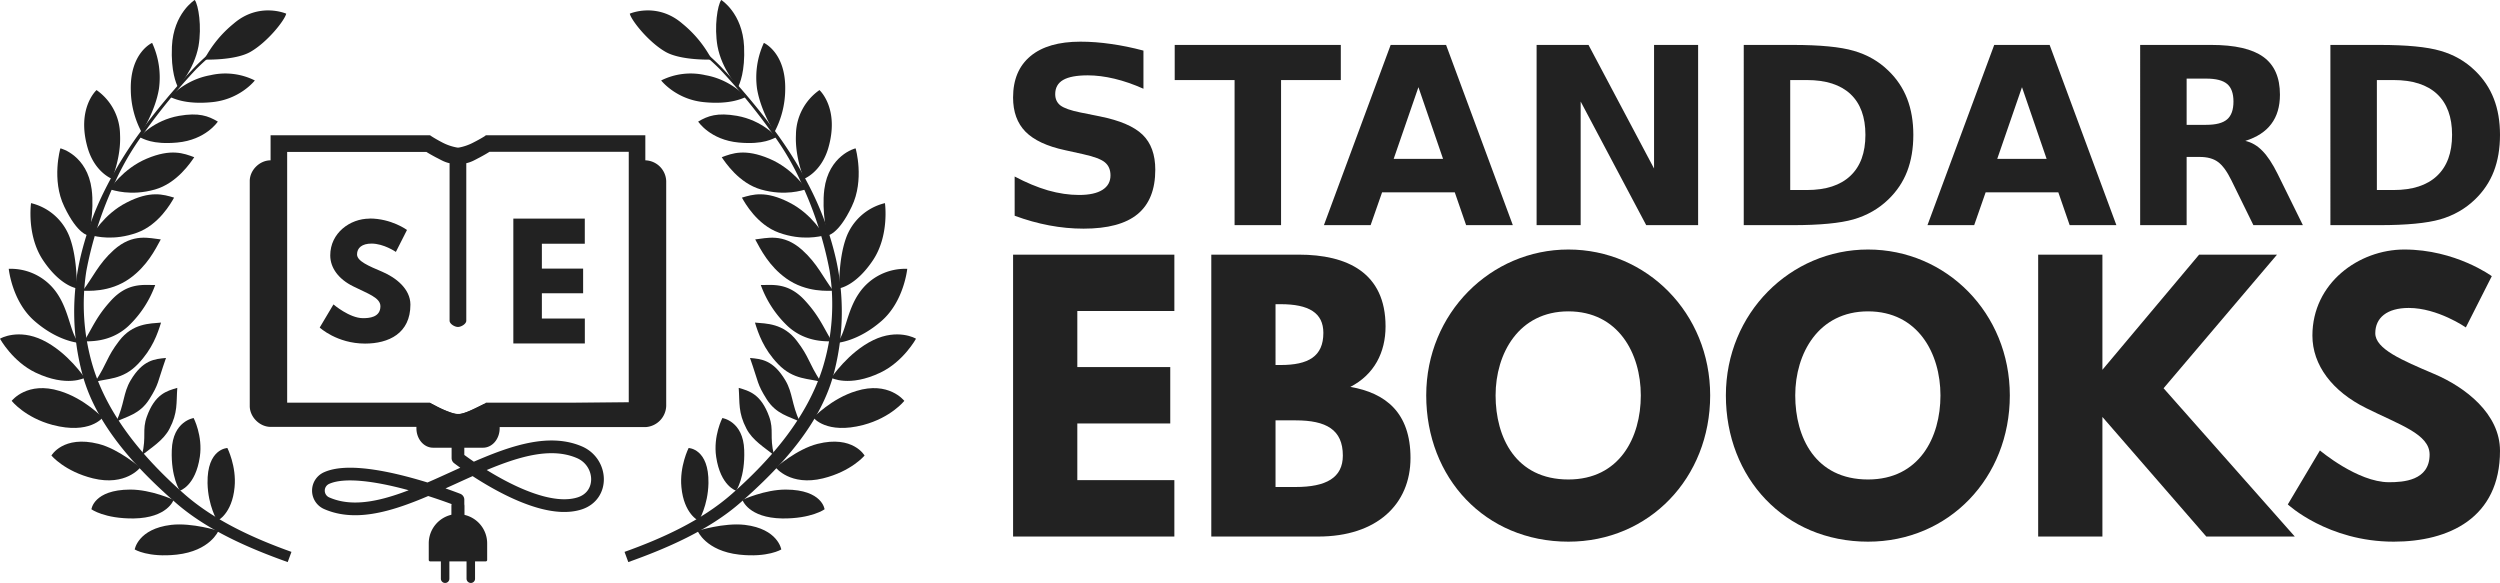 <?xml version="1.0" ?>
<svg xmlns="http://www.w3.org/2000/svg" xmlns:xlink="http://www.w3.org/1999/xlink" viewBox="0 0 600 140" fill="#222">
    <defs>
        <g id="laurel">
            <path d="M56.35 8.23a57.2 57.2 0 00-9.23 7.48 159.9 159.9 0 00-13.83 16.5 96.05 96.05 0 00-8.44 14.01 73.75 73.75 0 00-5.66 16.03 57.86 57.86 0 00.33 26.58c3.02 12.64 12.8 23.2 22.6 31.78 7.63 6.7 17.89 11.07 26.93 14.29l.9-2.45c-8.92-3.19-18.4-7.45-25.72-13.88-9.43-8.3-18.14-18.42-21.88-30.43A51.82 51.82 0 0120.73 65a88.84 88.84 0 016.26-19.88 64.43 64.43 0 017.6-13.28 149.4 149.4 0 0112.47-15.22A59.1 59.1 0 0156.9 8.7z" />
            <path d="M52.42 127.4s-6.32-2.01-11.35-1.43c-7.97.96-8.74 5.9-8.74 5.9s3.21 1.99 10.09 1.24c8.05-.9 10-5.71 10-5.71z" />
            <path d="M41.65 119.97s-5.36-2.5-10.45-2.47c-8.74.05-9.26 4.73-9.26 4.73s3.16 2.28 10.17 2.2c8.1-.14 9.54-4.43 9.54-4.43z" />
            <path d="M33.65 112.22s-5.09-4.45-10.01-5.69c-8.5-2.14-11.3 2.8-11.3 2.8s3.16 3.8 9.98 5.48c7.86 1.92 11.33-2.59 11.33-2.59z" />
            <path d="M24.63 100.24s-4.34-4.6-10.28-6.4C6.57 91.43 2.9 96.1 2.8 96.21c0 0 3.2 4.02 9.84 5.78 8.88 2.33 11.99-1.76 11.99-1.76z" />
            <path d="M20.34 90.7s-4.07-6.16-10.09-9.07C4.4 78.8.08 81.2 0 81.3c0 0 3.02 5.5 8.55 8.13 7.53 3.58 11.8 1.24 11.8 1.24z" />
            <path d="M19.02 82.31c-2.14-2.03-2.3-7.56-5.39-12A13.41 13.41 0 002.1 64.52s.77 7.8 6.16 12.5c5.71 5 10.77 5.28 10.77 5.28z" />
            <path d="M18.42 69.2s.22-6.76-1.57-11.9a13.2 13.2 0 00-9.4-8.55s-1.1 7.67 2.83 13.63c4.2 6.33 8.16 6.82 8.16 6.82z" />
            <path d="M21.3 56.53s1.38-5.7.7-11.08c-1.05-8.14-7.38-9.87-7.51-9.84 0 0-2.18 7.53.93 13.96 3.27 6.88 5.88 6.96 5.88 6.96z" />
            <path d="M26.88 42.9s2.2-5.12 1.93-10.56a13.2 13.2 0 00-5.64-10.72s-4.92 4.42-2.09 14.02c1.74 5.77 5.8 7.28 5.8 7.28z" />
            <path d="M33.98 31.73s3.3-5.05 4.17-10.44a19.8 19.8 0 00-1.64-11s-5.34 2.34-5.12 11.33a22 22 0 002.59 10.09z" />
            <path d="M42.69 20.93s3.9-4.18 4.95-9.84c.82-4.73 0-9.84-.9-11.1 0 0-5.1 3.16-5.48 11.16-.27 6.04 1.05 8.9 1.43 9.78z" />
            <path d="M49.01 14.3s7.45.28 11.16-1.89c4.13-2.4 8.2-7.61 8.52-9.13 0 0-6.51-2.86-12.59 2.37a27.65 27.65 0 00-7.09 8.66z" />
            <path d="M40.82 23.27s3.57-4.15 9.68-5.22a15.83 15.83 0 0110.66 1.26s-3.57 4.62-10.44 5.22c-6.05.58-9.02-.88-9.9-1.26z" />
            <path d="M33.45 32.89s3.41-4.01 9.51-5.09c4.73-.82 6.99 0 9.32 1.38 0 0-2.86 4.4-9.75 5.03-6.02.55-8.2-.96-9.08-1.32z" />
            <path d="M26.3 45.42s3.2-4.94 8.91-7.34c5.86-2.47 8.88-1.29 11.41-.35-.82 1.2-4.12 6.24-9.43 7.75-5.83 1.65-9.95.16-10.88-.06z" />
            <path d="M22.07 56.53s2.8-5.14 8.36-7.94c5.66-2.9 8.77-1.93 11.35-1.16-.71 1.27-3.65 6.52-8.88 8.41-5.66 2.04-9.9.85-10.83.69z" />
            <path d="M19.85 69.78c2.42-3.13 3.76-6.46 7.47-9.79 4.62-4.12 8.58-2.8 11.27-2.53-1.34 2.48-3.3 6.38-7.42 9.35-4.9 3.52-10.36 2.94-11.32 2.97z" />
            <path d="M20.15 81.96c2.06-3.36 3.02-6 6.38-9.7 4.12-4.6 8.02-3.8 10.72-3.86a25.51 25.51 0 01-6.52 9.93c-4.48 4.07-9.62 3.49-10.58 3.63z" />
            <path d="M22.82 91.66c3.1-4.78 2.72-5.85 5.77-9.84 3.24-4.26 7.37-4.15 10.06-4.4-.83 2.67-2.06 6.32-5.55 9.95-3.71 3.9-7.56 3.41-10.28 4.29z" />
            <path d="M27.9 101.2c1.98-4.23 1.65-6.87 3.44-9.9 2.94-4.95 5.8-5.14 8.5-5.39-2.15 6.13-1.66 6.16-4 9.9-2.3 3.63-5.41 4.12-7.94 5.39z" />
            <path d="M34.09 109.2c1.1-4.54-.03-5.91 1.15-9.21 1.95-5.39 4.73-6.16 7.31-6.9-.27 3.6.17 5.91-1.87 9.81-1.43 2.78-4.4 4.57-6.6 6.33z" />
            <path d="M46.46 100.3s2.25 4.3 1.5 9.34c-1.04 7.03-4.8 8.13-4.8 8.13s-2.17-3.21-1.93-9.75c.22-6.99 5.28-7.7 5.28-7.7z" />
            <path d="M54.57 107.52s2.22 4.4 1.73 9.4c-.6 6.46-4.15 8.08-4.15 8.08s-2.23-3.6-2.34-9.04c-.14-8.3 4.76-8.44 4.76-8.44z" />
        </g>
    </defs>
    <path d="M112.99 139.91a1 1 0 001.02-1.02v-4.15h2.55c.2 0 .36-.16.36-.35v-3.96a7.02 7.02 0 00-5.5-6.87v-2.1a1.51 1.51 0 10-3.02 0v2.07a7.04 7.04 0 00-5.5 6.87v3.99c0 .19.17.35.36.35h2.55v4.15a1.02 1.02 0 102.04 0v-4.15h4.12v4.15c0 .55.47 1.02 1.02 1.02z" stroke-width="2.75" />
    <path d="M109.91 126.94v-7.01s-22.82-9-31.45-5.23a3.3 3.3 0 000 6.1c17.32 7.54 43.38-19.76 60.67-12.23 5.44 2.4 5.94 10.31 0 12.24-10.72 3.46-29.22-10.86-29.22-10.86v-5" fill="none" stroke="#222" stroke-width="3.05" stroke-linejoin="round" />
    <path d="M64.94 38.48c-2.64 0-5 2.36-5 4.97v54c0 2.6 2.36 5 5 5h35v.32a3.99 4.67 0 003.98 4.68h11.98a3.99 4.67 0 004.02-4.68v-.27h35.07a5.27 5.27 0 004.9-5.06V43.45a5.17 5.17 0 00-5-4.97h-3.03v58.08l-17.84.2-17.87.19-2.28 1.1c-2.92 1.4-3.71 1.56-5.47 1.01a25.84 25.84 0 01-3.27-1.37l-1.84-.94H67.93V38.48z" stroke-width="2.75" />
    <path d="M64.94 32.46v67.2h37.44c.27.17 1.02.64 2.33 1.25 1.57.74 3.39 1.53 5.2 1.53s3.63-.82 5.2-1.53c1.32-.61 2.03-1.1 2.33-1.24h37.44V32.46h-38.26l-.36.27s-1.1.69-2.47 1.38a12.37 12.37 0 01-3.74 1.32h-.22a12.31 12.31 0 01-3.8-1.3c-1.37-.71-2.47-1.42-2.47-1.42l-.36-.25H75.9zm3.98 4.01h33.43c.3.2 1.02.63 2.31 1.32 1.13.55 1.92 1.1 3.24 1.38v37.8c0 .76 1.21 1.5 2.01 1.5.8 0 2-.74 2-1.5v-37.8c1.33-.3 2.12-.83 3.25-1.4 1.3-.7 2-1.13 2.31-1.33h33.43v60.2h-34.25l-.33.22s-1.1.64-2.5 1.3c-1.38.66-3.17 1.26-3.91 1.26-.74 0-2.5-.6-3.9-1.26-1.38-.66-2.5-1.3-2.5-1.3l-.33-.22H68.92z" stroke-width="2.75" />
    <path d="M88.69 52.47c-4.67 0-9.43 3.44-9.43 8.82 0 3.03 2.03 5.72 5.5 7.43 3.43 1.73 6.54 2.69 6.54 4.78 0 2.7-2.75 2.86-4.18 2.86-3.24 0-7.09-3.3-7.09-3.3l-3.3 5.55s4.12 3.85 10.89 3.85c5.63 0 10.88-2.42 10.88-9.35 0-3.79-3.52-6.51-6.76-7.89-3.3-1.4-6.05-2.55-6.05-4.17 0-1.57 1.21-2.59 3.47-2.59 2.97 0 5.85 2 5.85 2l2.67-5.27s-3.71-2.75-9-2.75z" stroke-width="2.75" />
    <path d="M140.37 52.47H123.2v29.96h17.16v-5.99h-10.31v-6.05h9.9v-5.93h-9.9v-5.97h10.3v-6z" stroke-width="2.75" />
    <use xlink:href="#laurel" />
    <use xlink:href="#laurel" transform="scale(-1, 1)" x="-219.839" />
    <g>
        <path d="M274.427 12.144v9.155q-3.563-1.594-6.952-2.405-3.39-.811-6.403-.811-3.998 0-5.91 1.1-1.912 1.102-1.912 3.42 0 1.737 1.275 2.722 1.303.957 4.693 1.652l4.751.956q7.214 1.448 10.256 4.403 3.042 2.955 3.042 8.402 0 7.156-4.26 10.661-4.229 3.477-12.949 3.477-4.114 0-8.257-.783-4.142-.782-8.285-2.317V42.36q4.143 2.202 7.996 3.332 3.882 1.1 7.474 1.1 3.65 0 5.591-1.216 1.941-1.217 1.941-3.476 0-2.028-1.332-3.13-1.304-1.1-5.244-1.97l-4.317-.955q-6.489-1.39-9.502-4.433-2.984-3.042-2.984-8.199 0-6.46 4.172-9.937Q251.483 10 259.305 10q3.563 0 7.33.55 3.766.522 7.792 1.594z" />
        <path d="M281.93 10.782h39.865v8.43h-14.341v34.823H296.3V19.213h-14.37v-8.43z" />
        <path d="M349.143 46.155h-17.44l-2.753 7.88h-11.21l16.02-43.253h13.298l16.02 43.253h-11.21l-2.724-7.88zm-14.66-8.024h11.85l-5.91-17.209-5.94 17.209z" />
        <path d="M368.785 10.782h12.457l15.731 29.666V10.782h10.575v43.253H395.09L379.36 24.37v29.666h-10.575V10.782z" />
        <path d="M429.652 19.213v26.392h3.998q6.837 0 10.43-3.39 3.621-3.39 3.621-9.85 0-6.431-3.592-9.792-3.593-3.36-10.459-3.36h-3.998zm-11.153-8.43h11.762q9.85 0 14.659 1.419 4.838 1.39 8.286 4.751 3.041 2.926 4.519 6.75 1.477 3.824 1.477 8.662 0 4.896-1.477 8.75-1.478 3.824-4.52 6.75-3.476 3.36-8.343 4.78-4.867 1.39-14.601 1.39h-11.762V10.782z" />
        <path d="M493.996 46.155h-17.44l-2.752 7.88h-11.212l16.02-43.253h13.298l16.021 43.253H496.72l-2.724-7.88zm-14.659-8.024h11.85l-5.91-17.209-5.94 17.209z" />
        <path d="M529.485 29.96q3.506 0 5.012-1.303 1.536-1.304 1.536-4.288 0-2.955-1.536-4.23-1.506-1.274-5.012-1.274h-4.693v11.096h4.693zm-4.693 7.707v16.368h-11.154V10.782h17.035q8.546 0 12.515 2.868 3.998 2.868 3.998 9.068 0 4.288-2.085 7.04-2.057 2.752-6.23 4.056 2.29.521 4.086 2.376 1.825 1.825 3.679 5.562l6.055 12.283h-11.878l-5.273-10.748q-1.593-3.244-3.244-4.432-1.623-1.188-4.346-1.188h-3.158z" />
        <path d="M570.45 19.213v26.392h3.998q6.837 0 10.43-3.39 3.62-3.39 3.62-9.85 0-6.431-3.592-9.792-3.592-3.36-10.458-3.36h-3.998zm-11.154-8.43h11.762q9.85 0 14.66 1.419 4.838 1.39 8.285 4.751 3.042 2.926 4.52 6.75Q600 27.527 600 32.365q0 4.896-1.478 8.75-1.477 3.824-4.519 6.75-3.476 3.36-8.343 4.78-4.868 1.39-14.602 1.39h-11.762V10.782z" />
    </g>
    <g>
        <path d="M281.846 61.114H243.14v67.656h38.707v-13.531h-23.29v-13.613h22.306V88.094h-22.306V74.645h23.29V61.114z" />
        <path d="M290.71 61.114v67.656h25.668c14.023 0 22.142-7.709 22.142-18.862 0-10.907-5.987-15.581-14.433-17.057 5.74-2.952 8.446-8.283 8.446-14.515 0-12.876-9.185-17.222-20.83-17.222H290.71zm15.417 26.488V73.005h1.23c6.725 0 10.251 2.05 10.251 6.889 0 5.658-3.608 7.708-10.25 7.708h-1.231zm0 29.277v-15.992h4.838c7.3 0 11.317 2.215 11.317 8.447 0 5.33-4.018 7.545-11.317 7.545h-4.838z" />
        <path d="M342.293 94.9c0 19.765 14.106 35.1 34.115 35.1 19.436 0 34.033-15.335 34.033-35.1 0-19.763-15.253-35.016-34.033-35.016-18.615 0-34.115 15.253-34.115 35.017zm16.648 0c0-10.086 5.576-20.173 17.467-20.173 11.973 0 17.386 10.087 17.386 20.174s-5.085 20.174-17.386 20.174c-12.629 0-17.467-10.087-17.467-20.174z" />
        <path d="M414.21 94.9c0 19.765 14.105 35.1 34.115 35.1 19.435 0 34.033-15.335 34.033-35.1 0-19.763-15.254-35.016-34.033-35.016-18.616 0-34.115 15.253-34.115 35.017zm16.647 0c0-10.086 5.577-20.173 17.468-20.173 11.973 0 17.385 10.087 17.385 20.174s-5.084 20.174-17.385 20.174c-12.63 0-17.468-10.087-17.468-20.174z" />
        <path d="M550.748 128.77l-31.49-35.591 27.225-32.065h-18.697L504.578 88.75V61.114H489.16v67.656h15.418v-28.703l24.93 28.703h21.24z" />
        <path d="M577.038 59.884c-10.907 0-22.06 8.037-22.06 20.666 0 7.052 4.756 13.367 12.875 17.385 8.036 4.019 15.253 6.233 15.253 11.153 0 6.315-6.396 6.643-9.759 6.643-7.544 0-16.565-7.627-16.565-7.627l-7.709 12.957S558.668 130 574.495 130c13.203 0 25.505-5.658 25.505-21.814 0-8.857-8.283-15.253-15.828-18.452-7.709-3.28-14.105-5.986-14.105-9.758 0-3.69 2.788-6.069 8.037-6.069 6.97 0 13.695 4.675 13.695 4.675l6.232-12.302s-8.692-6.396-20.993-6.396z" />
    </g>
</svg>